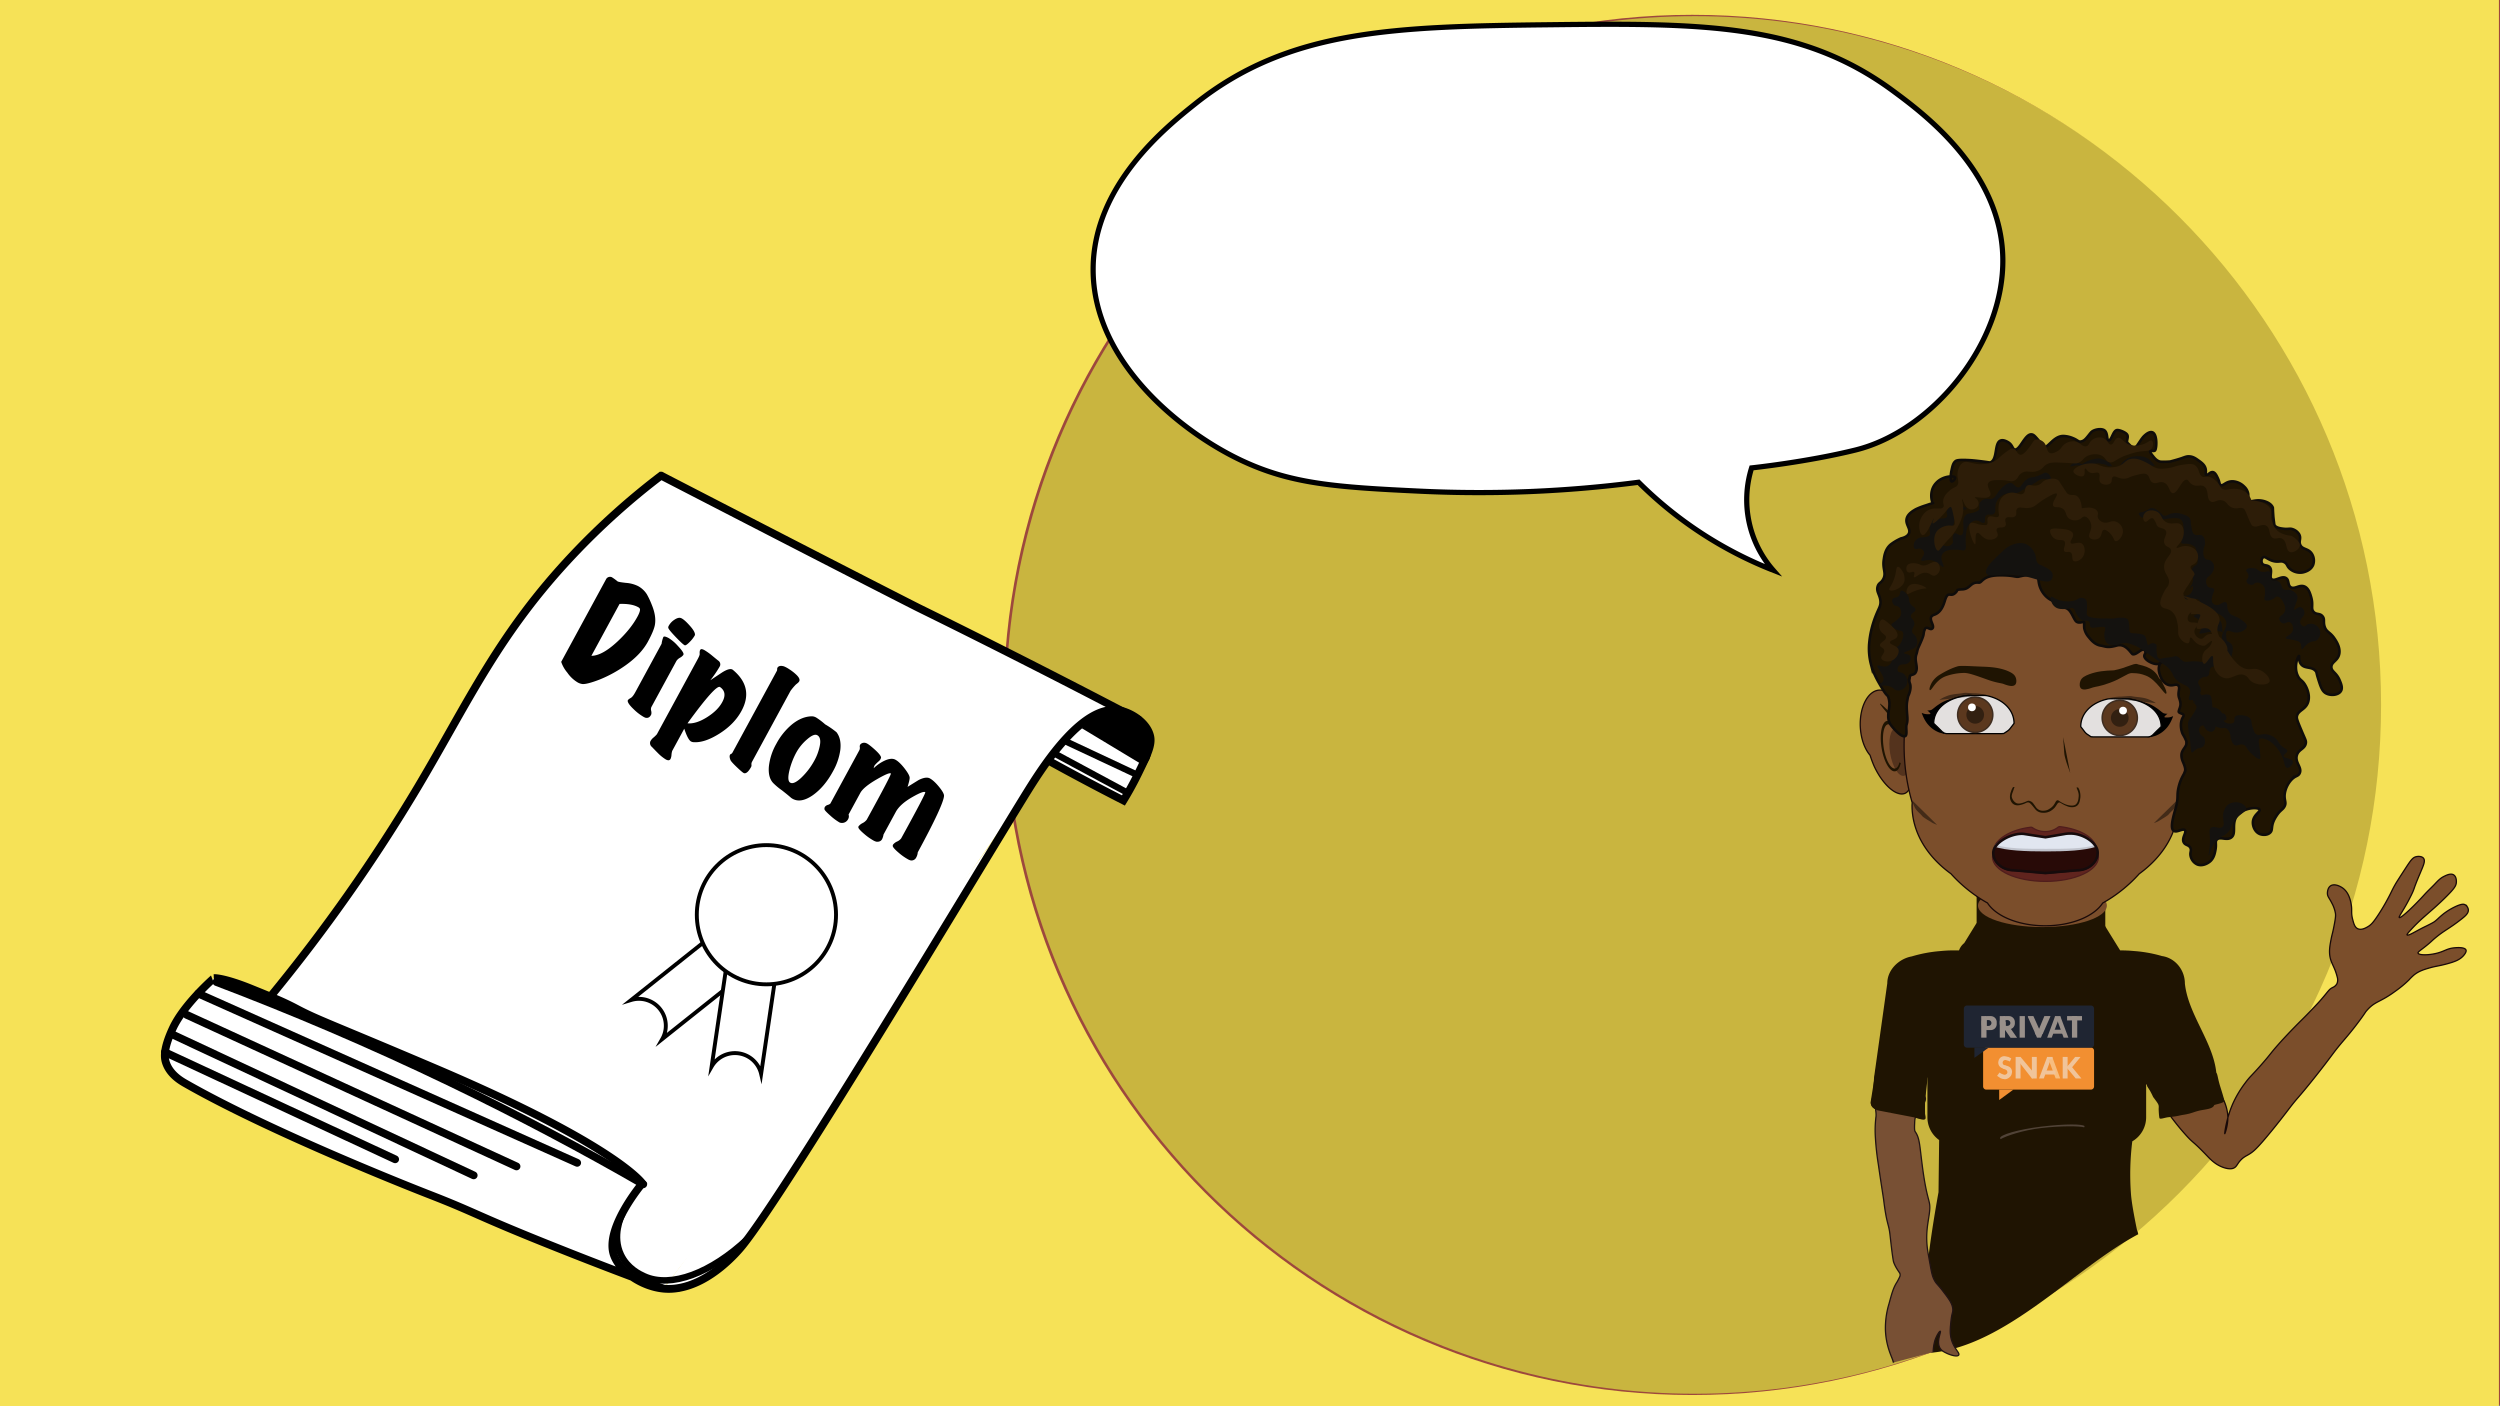 <svg id="Layer_1" data-name="Layer 1" xmlns="http://www.w3.org/2000/svg" viewBox="0 0 1920 1080"><rect x="0" y="0" width="1920" height="1080" fill="#808080" stroke="none"/><defs><style>.cls-1{fill:#9d483d;}.cls-2{fill:#c9b53f;}.cls-3{fill:#f6e257;}.cls-4,.cls-6{fill:#7b4e2b;}.cls-4{stroke:#190908;}.cls-19,.cls-22,.cls-26,.cls-28,.cls-29,.cls-30,.cls-31,.cls-32,.cls-33,.cls-34,.cls-35,.cls-4,.cls-8{stroke-miterlimit:10;}.cls-19,.cls-5{fill:#1f1402;}.cls-7{fill:#54331d;}.cls-8{fill:#e3e0df;}.cls-29,.cls-30,.cls-31,.cls-32,.cls-33,.cls-34,.cls-35,.cls-8{stroke:#000;}.cls-9{fill:#3f2d20;}.cls-10{fill:#5b381e;}.cls-11{fill:#0a0806;opacity:0.49;isolation:isolate;}.cls-12,.cls-29,.cls-30,.cls-32,.cls-33,.cls-35{fill:#fff;}.cls-13{fill:#f28f31;}.cls-14{fill:#f0c49a;}.cls-15{fill:#f7bd7e;}.cls-16{fill:#1f2532;}.cls-17,.cls-26,.cls-34{fill:none;}.cls-18{fill:#99908a;}.cls-19{stroke:#0f0c0a;}.cls-19,.cls-26{stroke-width:2px;}.cls-20{fill:#14120f;}.cls-21{fill:#2d1d08;}.cls-22{fill:#60241e;stroke:#4f1d1c;}.cls-23{fill:#280a07;}.cls-24{fill:#c1c4cd;}.cls-25{fill:#e1e6f0;}.cls-26{stroke:#160b0c;}.cls-27{fill:#514337;}.cls-28{fill:#785034;stroke:#211313;}.cls-29{stroke-width:4px;}.cls-30,.cls-31,.cls-33{stroke-width:6px;}.cls-32,.cls-34{stroke-width:5px;}.cls-33{stroke-linecap:round;}.cls-35{stroke-width:3px;}</style></defs><title>slut_gul</title><rect class="cls-1" x="1.17" y="-1.1" width="1920" height="1080"/><circle class="cls-2" cx="1301.67" cy="541.4" r="529"/><path class="cls-3" d="M-.83-2.1v1082h1920V-2.1Zm1300.5,1073.48c-292.16,0-529-237.28-529-530s236.84-530,529-530,529,237.28,529,530S1591.83,1071.38,1299.67,1071.38Z"/><path class="cls-4" d="M1627.22,733.93c1.57-1.17,4.81.32,11.3,3.31,3.76,1.73,7,3.24,10.51,6.25,2.29,2,4,4,9.44,13.09,3.18,5.27,4.77,8.16,8.33,14.37,7.16,12.5,7.49,12.67,10.12,17.66,3.61,6.86,3.1,6.74,7.58,15.74,5.18,10.39,7.77,15.59,11.45,21.23,2.49,3.83,8.07,12,11.17,18a35.11,35.11,0,0,1,3.24,9.07s.29,1.41.45,2.74c.89,7.38-2,15.33-2.19,15.26s1.19-11.57,6.13-22.86a81,81,0,0,1,9.69-16.24c4-5.38,4.75-5.21,13.13-14.85,6.64-7.64,6.23-7.83,12.32-14.69,5-5.62,9.35-10.1,12.28-13.11,5.43-5.58,5.9-5.79,11-11.1s7.46-7.81,9.62-10.31c5.55-6.41,5.83-7.64,8.52-9a6.94,6.94,0,0,0,3.46-3,7.46,7.46,0,0,0,.23-5.1c-1.82-7.45-4.38-10-5.47-15.11-1-4.88-.16-9.31.93-14.84.56-2.8,1-3.7,2-8.95,1.4-6.92,1.35-8.61,1.16-10a24.89,24.89,0,0,0-2.81-8c-2-4-3.28-4.82-3.36-7.35,0-.22-.08-3.93,2.29-5.69,2.83-2.09,7.28,0,9.48,1.58,4.94,3.58,6.08,10.16,6.51,12.64.82,4.75-.27,6.13,1.12,11.46.85,3.26,1.59,6,3.81,7.07,2.91,1.48,6.5-.68,8.06-1.62,2.28-1.38,3.86-3.1,7.06-7.87,3.77-5.61,6.35-10.3,7.55-12.51,3.64-6.72,3.4-7,6.28-12.07.88-1.54,3-4.83,7.25-11.4,4.54-7,6-9.11,8.72-9.78,1.77-.42,4.54-.37,5.75,1.29,1.47,2-.09,5.33-2.71,11.53-5.84,13.76-3.71,10.47-6.77,16.7-5.73,11.67-9.9,16.56-9.19,17.2,1.12,1,12.38-9.93,19.16-17.46,2.52-2.79,5.29-5.32,7.87-8,2.77-2.91,4.42-4.74,7.38-6.19,1.89-.93,5.28-2.59,7.5-1s1.93,5.3,1.89,5.73c-.19,2.52-1.45,4.58-7.4,10.55-3.4,3.41-6.17,5.94-7.67,7.3-3.29,3-4.11,3.62-10.49,9.26a130.51,130.51,0,0,0-9.32,9.2c-3,3.27-3.07,3.69-2.95,3.91.54,1,4.69-1.56,10.8-4.79,2.7-1.43,5.91-2.81,9.22-4.71,2.65-1.53,3.93-3.42,7.91-6.59a49,49,0,0,1,8.24-5.14c5.86-2.92,7.52-2.3,8.15-2a5.11,5.11,0,0,1,2.74,4c.19,2.65-2.31,4.79-5.36,7.18-9.23,7.26-12.61,8.35-19.33,13.83-3.45,2.82-3.53,3.33-7.92,6.83s-6.26,4.52-6,5.39c.46,1.71,8,1.81,14.86,0,5.85-1.57,7.37-3.55,13.28-4.06,1.35-.12,7.79-.69,8.68,1.74.12.33.37,1.35-1.34,3.58-2.87,3.72-7,5.34-13.72,7.12-7.14,1.89-7.7,1.44-14.25,3.39-4.12,1.23-7.25,2.4-10.45,4.9a40.54,40.54,0,0,0-4.11,4,82.32,82.32,0,0,1-10.29,8.52c-12,8.87-15.46,7.53-21.84,14.69-1.7,1.9-.87,1.34-5.46,7.55-5.87,8-10.51,13.3-13.16,16.42-8.23,9.69-7.41,9.82-21.48,27.52-14.21,17.87-12.37,14.38-20.43,25,0,0-10.19,13.47-19.43,24.14-5,5.72-7.22,7.84-10.23,9.73-2.63,1.65-4.23,2.13-6.53,4.46-3,3-3.1,5.09-5.51,6.34-.57.29-2.88,1.37-7.91-.33-6.24-2.11-10.14-6.3-13.1-9.39-11.66-12.2-9.52-8.31-17.16-17-5.2-5.87-8.56-10.36-15.06-19.11-8.81-11.83-13.26-17.7-14.67-20.58-2.17-4.46-4.33-13.49-8.67-31.56-2.13-8.88-3.25-14.21-3.66-16.18-2.13-10.28-2.09-11.83-3.73-20.17C1627.79,742.8,1624.49,736,1627.22,733.93Z"/><path class="cls-5" d="M1708.18,845.36a.57.57,0,0,1,0,.31c-.58,1.67-7.57,2.64-7.69,3.1-.84,2.24-3.88,2.9-8.66,3.65-6.81,1.13-7.6,2.62-14.89,3.74-4.28.7-3.55.92-9.51,1.63l-1.76.2c-3,.25-6.69,1.88-7.17.76-.36-.63-.74-6.79-.62-7.66.12-2.74.12-2.74-4.27-8.6-3.5-7.67-4.54-7.1-4.66-9.34,0-.12-.36-.76-.71-1.63v26.32a21.43,21.43,0,0,1-10.64,18.71,203.85,203.85,0,0,0-1,40.54c.48,6.33,2.23,15.85,4.35,26.32.83,4,.33.31,1.23,4.49-49,26-101.69,86-159,91,0-.43-3.64-57-3.61-57.45.06-1,.13-2.08.21-3.17,1.88-24.18,9-62.68,9-62.68l.48-40.05a21.36,21.36,0,0,1-9-17.58V827.53h-1c.6,3.62-1.08,10.11-.84,26.57,0,2.24.12,4,.12,5.24,0,0-7.77-.75-16-2-1.8-.25-.24-.13-8-1.38-6.21-1-9.32-1.49-12.79-3.24-2.39-1.25-3.82-2-4.54-3.62-1.07-2.11,0-3.49,1-8.35.24-1.37,1-11.47,1.07-13.23v-.12l4.08-29,6.08-43.29c0-10.35,9-18.83,18.76-20.58a105.63,105.63,0,0,1,22.11-4.12c2.92-.29,5.81-.46,8.55-.5,2,0,3.88,0,5.67,0a12.17,12.17,0,0,1,4-5.62l9.44-15.34,5.26,3.62-3.35,5.36c11.12-4.24,27.13-7,45.06-7,20.67,0,38.84,3.62,49.83,9.11l-4.18-6.61,5.26-3.62,12.43,20.09c3.34,0,6.93.12,10.63.49a102.71,102.71,0,0,1,21.52,3.87c9.8,1.37,17.56,10.35,17.56,21.08,2.51,23.7,21.62,44.69,24.13,68.39,1.2,1.74.92,4.13,3.36,11.78C1706.12,837.63,1707.94,843.11,1708.18,845.36Z"/><g id="kvinde"><rect class="cls-5" x="1518.04" y="678.41" width="98.83" height="48.16"/><ellipse class="cls-6" cx="1568.59" cy="695.5" rx="49.48" ry="16.49"/><path class="cls-4" d="M1443.46,530c8.49-.36,16,10.52,17.33,24.86a2.36,2.36,0,0,1,1-.48c2.51,0,4.54,7.89,4.54,17.69a56.08,56.08,0,0,1-1.2,12.07c4.18,12,3.47,22.59-2,25.1-6.45,2.86-17-6.34-23.66-20.56a77.19,77.19,0,0,1-3.23-8.61c-4.18-4.9-7.05-12.66-7.53-21.75C1428,543,1434.62,530.34,1443.46,530Z"/><ellipse class="cls-7" cx="1453.02" cy="571.81" rx="7.41" ry="18.52" transform="matrix(0.99, -0.17, 0.17, 0.99, -76.7, 258.44)"/><path class="cls-5" d="M1458.76,585.43c-.6,2.75-1.79,4.54-3.35,4.78-3.34.48-7.29-6.57-8.72-16s0-17.45,3.34-17.93c1.8-.24,3.83,1.79,5.62,5.26a.91.91,0,0,1,.48-.24,2.22,2.22,0,0,1,.84.24c-2.16-5.14-5-8.25-7.65-7.89-4.07.6-6,9.8-4.31,20.56s6.46,18.88,10.52,18.16c2-.35,3.47-2.74,4.3-6.45C1459.48,586,1459.12,585.79,1458.76,585.43Z"/><path class="cls-5" d="M1455.41,550.77c-7.41-7.17-11.23-10.63-11.59-10.39s3.23,4.78,10.87,13.5"/><path class="cls-4" d="M1678.9,572.24a162.51,162.51,0,0,0-4.67-38.6c-6.33-66.45-50.67-118-104.45-118-56.88,0-103.13,57.61-105.17,129.55a167.5,167.5,0,0,0-2.27,27,156.62,156.62,0,0,0,6.22,44.22c0,.72-.12,1.44-.12,2.15,0,20.44,11.35,39.08,29.88,52.47a111.22,111.22,0,0,0,28.08,22.47C1533,703.7,1550.3,711,1570.62,711s37.65-7.29,44.22-17.44a109.16,109.16,0,0,0,28.08-22.47c18.41-13.39,29.88-32,29.88-52.47a13,13,0,0,0-.12-2.15A161.72,161.72,0,0,0,1678.9,572.24Z"/><path d="M1516,534.4c-2.86-2-10.15.12-16.25,1.91-4.54,1.32-7.65,2.51-10.88,4.78-2.27,1.44-3.94,3.11-5.49,4.07a7.51,7.51,0,0,1-3.23.48,13.24,13.24,0,0,1,2.39,2.27c.24.71-1.19.59-2.15.59a9.58,9.58,0,0,1-4.54-1.07s1.79,5.85,5.38,9.56a20.79,20.79,0,0,0,8.24,5.62,29,29,0,0,0,4.78,1.07C1504.89,564.4,1522.34,539.06,1516,534.4Z"/><path class="cls-8" d="M1517,534.28c-1.55,0-4.54-.24-6-.12-15,1.56-25.93,10-25.93,21.51h.12l3.47,3.35,3.46,3.47v-.12a5.39,5.39,0,0,0,3.35,1.07H1537l1.91-.12,2.87-1.91a9.17,9.17,0,0,0,1.91-1.79l3.11-4.06c0-10.4-8.49-18.65-20.92-21.28C1523.29,533.92,1520.07,534.28,1517,534.28Z"/><circle class="cls-9" cx="1516.96" cy="548.98" r="14.1"/><circle class="cls-10" cx="1516.96" cy="548.98" r="12.91"/><circle class="cls-11" cx="1516.96" cy="548.98" r="6.81"/><circle class="cls-12" cx="1514.45" cy="543.25" r="2.99"/><path d="M1628.82,536.91c2.87-2,10.16.12,16.25,1.91,4.55,1.32,7.65,2.51,10.88,4.78,2.27,1.44,3.94,3.11,5.5,4.07a7.61,7.61,0,0,0,3.22.48,13.24,13.24,0,0,0-2.39,2.27c-.24.71,1.2.59,2.15.59a9.59,9.59,0,0,0,4.55-1.07s-1.8,5.85-5.38,9.56a20.79,20.79,0,0,1-8.25,5.62,28.77,28.77,0,0,1-4.78,1.07C1639.94,566.91,1622.49,541.57,1628.82,536.91Z"/><path class="cls-8" d="M1627.86,536.79c1.56,0,4.55-.24,6-.12,15.06,1.56,25.93,10,25.93,21.51h-.12l-3.46,3.35-3.47,3.47v-.12a5.36,5.36,0,0,1-3.34,1.07h-41.59l-1.92-.12-2.86-1.91a9,9,0,0,1-1.92-1.79l-3.1-4.07c0-10.39,8.48-18.64,20.91-21.27C1621.65,536.43,1624.88,536.79,1627.86,536.79Z"/><circle class="cls-9" cx="1627.98" cy="551.37" r="14.1"/><circle class="cls-10" cx="1627.98" cy="551.37" r="12.91"/><circle class="cls-11" cx="1627.98" cy="551.37" r="6.81"/><circle class="cls-12" cx="1630.49" cy="545.76" r="2.99"/><path class="cls-5" d="M1548,520.18c.84,2,.84,5-.71,6-1.68,1.19-4.43.71-8.85-1-1.79-.6-5.74-.84-12.79-3.47-9.68-3.46-13.86-4.9-17.33-4.9a43.91,43.91,0,0,0-14.22,2.63c-8,3.11-10.63,11.48-12,10.52-.83-.6.48-3.94,1.68-6a17.69,17.69,0,0,1,6.33-6c7.41-4.54,12.79-6.1,13.86-6.34,3-.47,9.32,0,18.17.36,7.17.24,12.79.72,19,3C1544.45,516.36,1547,517.67,1548,520.18Z"/><path class="cls-5" d="M1597.75,522.93c-.84,2-.84,4.9.72,6s4.42.72,8.84-.95c1.79-.6,5.74-.84,12.79-3.47,9.68-3.46,13.61-7.58,17.07-7.58,5.5.12,7.18.56,11,2,8,3.11,14.11,14.78,15.43,13.83.83-.6-.48-4-1.67-6-1.68-2.75-1.37-4.42-3.76-5.85-4.42-9.88-16-10-17-11-3-.48-8,3-17.61,4.9-7.17.24-12.78.72-19,3C1601.21,519.1,1598.7,520.42,1597.75,522.93Z"/><path class="cls-5" d="M1584.48,566.07c.12,1.68.24,3.95.48,6.58.36,6,.48,6.69.72,7.88a69.32,69.32,0,0,0,2.27,7.65c.84,2.27,1.55,4.3,2,5.62"/><path class="cls-5" d="M1597.15,607.18a9.19,9.19,0,0,0-1.19-2.39h-1.2a1.71,1.71,0,0,1,.24.72c.12.48,1.67,3.23,1.43,6-.24,2.51-.47,4.78-2.27,6.33-2.27,1.79-6.81.24-7.53,0a24.68,24.68,0,0,1-3.94-1.91c-1.67-1-1.91-1.44-2.63-1.32-1.19.24-1.31,1.68-3.11,4.07a11.32,11.32,0,0,1-3,2.51,7.8,7.8,0,0,1-4.78,1.43,6.19,6.19,0,0,1-4.07-1.19c-1.43-1.08-1.43-1.56-3.58-4.43a5,5,0,0,0-2.87-1.91c-1.32-.36-1.56.12-3.83,1-1.43.48-4.42,1.67-6.45.59a7.19,7.19,0,0,1-3.35-4.78c-.12-1.91,1-3.82,1.44-5.49.24-.72.48-1.32.72-1.92H1546a16,16,0,0,0-1.67,3.71,10.51,10.51,0,0,0-.6,5.14c.12.48.72,3.34,3.11,4.54s4.78.36,6.45-.12c2.51-.72,3.23-1.79,4.78-1.43.84.24,1.55,1,2.75,2.39,2.39,2.86,2.39,3.22,3.94,4.3a7.89,7.89,0,0,0,4.31,1.19,10.25,10.25,0,0,0,5.49-1.19,14.09,14.09,0,0,0,3.35-2.63c2-2.39,2.15-3.82,3.47-4.06.71-.12,1.07.35,2.86,1.31a26.82,26.82,0,0,0,4.31,1.91c.71.24,4.18,1.08,6.57-.71,2-1.56,2.27-4.07,2.63-6.58A14.47,14.47,0,0,0,1597.15,607.18Z"/><path class="cls-11" d="M1489.47,537.51a22.74,22.74,0,0,1,5-2.63,17.39,17.39,0,0,1,4.07-1.31,41.06,41.06,0,0,1,4.89-.72c4.55-.48,3.83-.6,5.38-.72,1.32-.12,1.32,0,7.17.36a31.63,31.63,0,0,1,5,.36c1.91.24,3.59.6,4.66.83"/><path class="cls-11" d="M1655.71,540a22.52,22.52,0,0,0-5-2.63,17.84,17.84,0,0,0-4.06-1.32,44.18,44.18,0,0,0-4.9-.71c-4.54-.48-3.83-.6-5.38-.72-1.31-.12-1.31,0-7.17.36a31.63,31.63,0,0,0-5,.36c-1.91.24-3.59.6-4.66.83"/><path class="cls-11" d="M1673.16,613.52a16.67,16.67,0,0,1-1.43,4.3,13.7,13.7,0,0,1-1.56,2.75,21.82,21.82,0,0,1-2.51,2.63c-2.39,2.39-1.91,2.15-2.75,2.87a46.5,46.5,0,0,1-4.42,2.86c-1.91,1.2-2.27,1.44-3.11,1.92-1.31.59-2.51,1.07-3.22,1.31"/><path class="cls-11" d="M1468.68,614.83a16.16,16.16,0,0,0,1.43,4.3,13.43,13.43,0,0,0,1.56,2.75,20.79,20.79,0,0,0,2.5,2.63c2.4,2.39,1.92,2.15,2.75,2.87a45.51,45.51,0,0,0,4.43,2.87c1.91,1.19,2.27,1.43,3.1,1.91,1.32.6,2.51,1.08,3.23,1.32"/><path class="cls-13" d="M1605.77,804.46H1525.5a2.45,2.45,0,0,0-2.47,2.47v27.43a2.45,2.45,0,0,0,2.47,2.47h80.27a2.45,2.45,0,0,0,2.47-2.47V806.93A2.54,2.54,0,0,0,1605.77,804.46Z"/><polygon class="cls-13" points="1546.26 836.83 1540.74 836.83 1535.37 836.83 1535.37 844.82 1546.26 836.83"/><path class="cls-14" d="M1541.32,818.69l-1.88-.58a2.06,2.06,0,1,1,1.3-3.92l1.89.58a1.29,1.29,0,0,1,.87.58l1.16-2.47-2.18-1.16-2.17-.44a4.48,4.48,0,0,0-5.37,3.2l-.15.58a4.48,4.48,0,0,0,3.2,5.37l2.75.72,1.31-2.75C1541.76,818.83,1541.61,818.83,1541.32,818.69Z"/><path class="cls-14" d="M1538.42,820.72l1.89.72a2.27,2.27,0,0,1,1.3,2.62,2.33,2.33,0,0,1-2.61,1.3l-1.89-.72a5.41,5.41,0,0,1-1.45-1l-1.88,2.61,1.45,1,1.3.87,1.31.44,1,.14c2.32.73,5.51-1.45,6.09-3.77l.15-.58a4.5,4.5,0,0,0-3-5.52l-2.76-.72-1.31,2.61Z"/><rect class="cls-14" x="1548" y="811.72" width="3.77" height="16.55"/><rect class="cls-14" x="1560.48" y="811.72" width="3.77" height="16.55"/><rect class="cls-14" x="1584.15" y="811.72" width="3.77" height="16.55"/><polygon class="cls-14" points="1575.15 813.17 1574.13 815.93 1569.63 828.27 1566 828.27 1572.1 812.01 1573.98 812.73 1575.15 813.17"/><polygon class="cls-15" points="1582.26 828.27 1578.78 828.27 1574.13 815.93 1573.11 813.02 1573.98 812.73 1576.16 811.86 1582.26 828.27"/><rect class="cls-14" x="1572.1" y="811.72" width="4.21" height="1.89"/><rect class="cls-14" x="1570.65" y="822.17" width="7.98" height="3.05"/><polygon class="cls-14" points="1563.53 825.8 1560.63 828.41 1551.19 816.36 1549.02 813.61 1549.89 813.02 1551.78 811.72 1563.53 825.8"/><polygon class="cls-14" points="1598.52 828.27 1589.66 817.52 1587.05 819.7 1594.16 828.27 1598.52 828.27"/><polygon class="cls-14" points="1593.73 811.72 1587.05 819.85 1589.52 821.88 1597.79 811.86 1597.5 811.72 1593.73 811.72"/><path class="cls-16" d="M1605.77,772.23h-95.08a2.45,2.45,0,0,0-2.46,2.47v27.44a2.45,2.45,0,0,0,2.46,2.47h95.08a2.45,2.45,0,0,0,2.47-2.47V774.7A2.45,2.45,0,0,0,1605.77,772.23Z"/><polygon class="cls-16" points="1527.24 804.61 1521.87 804.46 1516.36 804.46 1516.36 812.44 1527.24 804.61"/><path class="cls-17" d="M1521.87,780.65c0,5.37.15,10.75.15,16.12v.14"/><polyline class="cls-17" points="1528.4 780.36 1521.58 780.36 1521.58 796.91 1525.65 796.91 1525.65 791.25 1530 791.25"/><polyline class="cls-17" points="1527.82 788.06 1525.5 788.06 1525.5 783.41 1527.97 783.41"/><rect class="cls-18" x="1521.58" y="780.36" width="4.06" height="16.55"/><rect class="cls-18" x="1551.05" y="780.36" width="4.06" height="16.55"/><rect class="cls-18" x="1591.26" y="780.36" width="4.06" height="16.55"/><rect class="cls-18" x="1587.51" y="780.35" width="11.47" height="3.34"/><polygon class="cls-18" points="1557.44 780.36 1557.44 781.09 1563.53 794.73 1567.31 792.99 1561.65 780.36 1557.44 780.36"/><polygon class="cls-18" points="1574.71 780.36 1574.71 780.65 1568.76 794.15 1565.13 792.27 1570.07 780.36 1574.71 780.36"/><polygon class="cls-18" points="1562.66 792.85 1569.05 792.99 1567.45 796.91 1564.4 796.91 1562.66 792.85"/><polygon class="cls-18" points="1581.24 781.96 1580.37 784.57 1575.73 796.91 1572.24 796.91 1578.19 780.8 1580.08 781.38 1581.24 781.96"/><polygon class="cls-18" points="1588.5 796.91 1584.87 796.91 1580.37 784.57 1579.21 781.67 1580.08 781.38 1582.4 780.65 1588.5 796.91"/><rect class="cls-18" x="1578.19" y="780.36" width="4.21" height="1.89"/><rect class="cls-18" x="1576.74" y="790.82" width="7.98" height="3.05"/><path class="cls-18" d="M1528.84,780.36h-2.32a4.59,4.59,0,0,0-4.65,4.65v1.45a4.59,4.59,0,0,0,4.65,4.65h2.32a4.59,4.59,0,0,0,4.64-4.65V785A4.59,4.59,0,0,0,1528.84,780.36Zm.58,5.37a2.23,2.23,0,0,1-2.18,2.18h-1.45v-4.5h1.45a2.27,2.27,0,0,1,2.18,2.32Z"/><rect class="cls-18" x="1535.81" y="780.36" width="4.06" height="16.55"/><path class="cls-18" d="M1542.78,780.36h-2.33a4.59,4.59,0,0,0-4.64,4.65v.87a4.58,4.58,0,0,0,4.64,4.64h2.33a4.58,4.58,0,0,0,4.64-4.64V785A4.59,4.59,0,0,0,1542.78,780.36Zm1.16,5.37a2.23,2.23,0,0,1-2.18,2.18h-1.45v-4.5h1.45a2.27,2.27,0,0,1,2.18,2.32Z"/><path class="cls-18" d="M1542.63,787.77a1.9,1.9,0,0,1-.87.14h-1.45v-3.19l-3.2,2.32,7,10h4.65l.29-.15Z"/><path class="cls-19" d="M1445.49,528.67c-3.22-5.38-6.69-11.24-8.6-18.53a48,48,0,0,1-1.32-16.37,74.7,74.7,0,0,1,4.78-20.2c2.63-6.81,4.19-8.13,3.83-12.07-.48-4.9-3.35-7.17-2.15-11.11.83-2.87,2.63-2.51,4.3-5.62,2.63-4.9-.84-7.77.48-15.42.36-2.63,1.19-7.77,5.14-11.11a38,38,0,0,1,8.12-4.78c2.27-.48,5-1.56,6-3.83,1.55-3.7-3-6.93-1.67-11.59.95-3.47,4.66-5.62,6.93-6.93a56.38,56.38,0,0,1,7.76-3c1.68-.6,6.94-2.27,5.14-1.67-1.91-5.5-1.07-11.47,2.63-15.42,5-5.62,13.87-5.85,14.58-4.3.48,1-1.67,3.35-2.63,3-1.19-.36-.71-5.5,0-8.61.72-3.34,1.2-5.5,3-6.93.6-.48,1.79-1.19,9.44-.84,3.35.12,6.46.48,9.44.84,7.29.84,7.29,1.2,8.13.84,5.5-2.39,2.63-15.06,7.77-16.73,2.15-.72,4.78.83,5.62,1.31,3.58,2.15,3.22,5.14,5.14,5.62,3.94.83,7.88-12.19,12.9-11.6,1.68.12,2.87,1.68,4.78,3.83,3,3.58,2.39,5.38,3.83,6,3.7,1.56,8-8.72,15.89-8.6a20.54,20.54,0,0,1,7.29,1.67c3.59,1.44,3.83,2.63,5.62,2.63,3.35-.24,4.9-3.1,8.13-6.93,2-2.39,7.64-3.35,10.15-1.91,3.23,2,1.68,7.89,3.59,7.89,2.27,0,3.23-7.53,6.33-7.89,1.8-.24,6,1.55,7.29,2.87,2.39,2.27-.83,5.61,1,7.17,1.43,1.19,4.54,5.73,7.29,1.67,4.66-6.93,3.11-4.54,4.06-5.86s9.09-9.91,10.4,1.68c.36,2.75,0,7.65-1,8.24-1.55,1.08-6.09-1.79-1.91,3.59,1.79,2.27,3.11,3.94,5.62,4.78,0,0,1.55.48,8.13,0,3.82-1,6.93-1.91,9-2.63,2.75-1,3.82-1.43,5.62-1.31,2.86.12,4.9,1.55,6.93,3,2.39,1.68,4.9,3.47,5.61,6.46.6,2.39-.35,4.3.48,4.78,1.08.59,2.87-2.51,5.14-2.15,1.79.35,2.87,2.74,3.83,4.78,1.43,3.1,1,4.54,2.15,5.14,1.67.83,3.22-1.8,6.93-2.63,4.18-.84,8.6,1.19,11.11,3.82a9.68,9.68,0,0,1,3,5.14c.6,3-1,4.42,0,5.62,1.32,1.67,4.9-.84,10.28,0,1,.12,6.81,1.19,8.6,5.14.24.47,0,.12.48,6.93,0,0,.12,1.67.72,6,0,.24,0,.36.12.48.72,2.15,4.42,2.75,6.45,3,4.54.6,5.14-.48,7.77.48a9.11,9.11,0,0,1,4.78,3.82c1.79,3.23-.48,5.14.84,8.13,1.67,3.82,6.21,2.51,9,6.93a9.83,9.83,0,0,1,.84,8.6c-1.92,4.43-6.94,5.38-7.77,5.62a12,12,0,0,1-9.92-2.63c-2.51-2.15-1.91-3.82-4.3-5.14-2.63-1.55-4,.12-8.13-.83-4.78-1.08-6.45-4-8.13-3-1.31.72-1.79,3.22-.83,4.78,1.19,1.91,3.7.84,5.61,2.63,2.75,2.63-.47,7.65,1.68,9.44,2.39,2,7.76-3.11,11.11-.84,2.51,1.68,1,5.14,3.47,6.93,3,2,6.69-2.27,10.75-.47,3.23,1.43,4.42,6,5.14,8.6,1.56,5.86-.48,8.25,1.68,10.76s4.78.83,6.93,3.46c1.91,2.27.36,4.3,1.67,8.13,1.43,4.18,3.94,3.82,7.29,8.6,1.31,1.92,5,7.17,3.82,12.43s-6.09,5.86-6,9.92c.12,3.59,3.94,4.07,6.45,10.28,1,2.39,2.39,5.74.84,8.13-1.91,3.22-8.37,3.82-12.07,1.31-2.51-1.79-3.59-5-5.62-11.59-1.19-3.94-.84-4.18-1.67-5.14-3-3.7-8.25-1.55-11.12-5.14-2.27-2.75-1.19-6.45-1.67-6.45-.84,0-4.3,8.6-.84,15.41,1.68,3.47,3.35,3,5.62,6.94.6,1,4.18,7.29,2.15,13.26s-7.89,6-8.6,11.12c-.24,1.43,1,4.42,3.46,10.27,3.11,7.41,3.71,8,3.47,9.92-.72,4.66-5.62,4.66-6.93,9.44-1.56,5.62,4.3,9.33,2.15,13.75-1.2,2.51-3.11,1.55-6.45,5.14a20.61,20.61,0,0,0-4.79,9.44c-1.19,6.09,1.56,7.53-.47,11.11-1.44,2.51-3.11,2.51-6,6.93a26.16,26.16,0,0,0-2.15,3.83c-2.15,4.9-.72,7-2.63,9s-5.26,2.15-7.77,1.32c-4.06-1.44-5.85-6.1-5.61-9.44.35-5.5,6-7.77,5.13-9.45-1.07-2.15-12.9-1.67-17.56,5.14-4.19,6.1,0,13.39-4.31,16.38-3.58,2.51-8.72-1.2-11.11,1.67-1.31,1.55-.12,2.75-.84,7.29-.47,2.63-1.07,6.33-3.82,9-2.15,2-6.45,4.19-10.28,2.63a9.17,9.17,0,0,1-5.14-6.93c-.36-2.63.84-3.59,0-5.62-1.19-2.63-3.94-2-5.14-4.3-1.91-3.35,2.39-7.77.84-9.44s-6.21,2.15-8.6.48c-2.87-2-.6-10,1.67-18,2.15-7.65.48-9,2.15-15.77,2-8.25,5.38-10.88,5.14-13-.6-5-2.75-6.45-3-10.76-.24-5.14,4.54-6.69,3.83-11.11,0-.24-.48-1.08-1-2.27-.72-1.56-1.44-2.63-1.55-2.87-1.44-2.27-3-9.08,0-13.74,1.91-2.87-4-2.27-3.35-4.43.72-3.1,2.39-4.42.36-9.8-1.68-4.54,1.19-8.12-.84-9.91-1.79-1.56-4.06.83-7.77-.48-3.94-1.44-5.49-5.74-6-6.93-.36-1-2.27-5.86,0-9.45,1.67-2.62-3.83,3.71,1.31-1.19.48-.36-1.43,2.39-5.61,1.43-.72-.12-5.26-1.43-7.29-4.3s1.55-3.46-.24-6-6.1,3.58-9.21,3c-1.31-.24-5.14-8.72-12.43-6.69s-8.48.6-12.42,0c-4.31-.72-7.29-4.3-9-6.45a14.92,14.92,0,0,1-3.46-6.93,25.8,25.8,0,0,1,0-4.31c0-1.55-4.54,1.8-6.82-1.55s-3.58-8.37-7.29-9.56c-7.41-2.39-6.81-3.94-11.23-6.1-4.9-2.39-8.48-7.76-9.44-12.9-1.2-6.58.48-5-2.75-5.62-4.66-.84-6.45-1.08-12.67.48-2.51.6-4.3-1.2-15.41-1-12.91.24-12.67,5.86-15.42,5.62-6.45-.72-6.45,4.9-12.55,5.14-5.74.24-2.75.6-5.86,3.11-3.34,2.74-4.78-1.56-7,3.82-1.07,2.75-2.39,10.4-8.72,12.55s.84,8.12-1.44,10.51-5.61-4.9-6.81,4.55c-.12,1.43-1.79,5.37-3.34,8.72-1.8,3.82-1.2,3.82-2.15,6.57-1.92,5.38,1.79,9.8-.6,14-1.32,2.39-4.3,1.31-4.54,3.22-.24,2.51-1.32,1.32.12,5.14,1.55,4.18-1.2,9.56-1.2,9.56a29.83,29.83,0,0,0-1.19,9.68c.23,6,1.07,8.85-.12,12.43-.84,2.63,1.07,9-1.68,9-3.94.11-11-9.21-11.23-9.92-3.35-7.41,1.79-12.31-1.32-20.68C1449,533.33,1448.84,534.28,1445.49,528.67Z"/><path class="cls-20" d="M1475.61,430.43c.6,1.07,3.35-.6,6.93-.24,5.74.6,9,6,10,5.14s-3.11-6-.84-9.68c.36-.48.72-.84,1-1.2,1.79-1.67,4.06-2.15,7.41-2.27,6.45-.24,7.53,1.32,8.84.24,1.91-1.55-.12-4.78,1.08-13.26.36-2.63.83-4.67,2.39-6.46a7.29,7.29,0,0,1,4.3-2.87c3.47-.59,5.62,2.63,7.17,1.68,1.32-.84-.24-3.71,1.44-5.5s4.06.12,6-1.44c2.39-1.91-.24-5.73,2.63-10.27a12.26,12.26,0,0,1,2.75-3,13.4,13.4,0,0,1,5-2.39c4.78-1.32,5.85.72,8.84-.84.6-.36,1-.59,4.42-2.63.24-.12.6-.36,1.32-.71,3.22-1.92,3.58-2,4.9-2.87a21.62,21.62,0,0,0,2.63-1.68,24.16,24.16,0,0,1,3.94-2.15c3.59-1.07,6.22,1.8,7.17.84s-.6-4.9-3.11-5.74c-1.55-.47-2.51.6-6,2-5.26,2.15-5.74.83-8.61,2.62-4.42,2.63-4.54,6.58-7.17,6.58s-3.22-3.35-6.33-3.47c-.48,0-1.79,0-4.54,2.27-6.1,4.9-6,9.2-9.68,10-2,.48-3-.72-5.5.24a6.45,6.45,0,0,0-3.47,2.87c-1.07,2.15.36,3.82-.83,5.5-.48.59-1.2.83-2.63,1.43-4.06,1.55-5.26.72-6.93,2a7.06,7.06,0,0,0-2.27,4.54,16.6,16.6,0,0,0,0,3.47c.12,2.75.24,6.93-1.44,7.77s-3.82-2.15-5.5-1.2c-.83.48-1,1.68-1.19,2.87-.36,2.27.6,3,0,4.3a4.53,4.53,0,0,1-2.87,2.27,5.39,5.39,0,0,1-3.46,0,6.72,6.72,0,0,1-3.71-3.1c-1.55-2.75-.48-5.62,0-7.17s1.08-3.11,2.27-3.71c2.15-1.19,4.07,1.08,6.34,0,1.79-1,2.27-3.35,2.62-4.54.72-3.35-.83-4.66.24-6.33.72-1.08,2-1.44,4.9-2.28,3.11-.95,4.19-.71,4.31-1.19.12-1-5.62-3.71-10.88-2-1.19.36-3.58,1.19-4.3,3.11s.84,3.46,0,4.9c-.72,1.19-2.75,1.31-6.93,1.67-3.23.24-3.59,0-4.31.6-2.51,1.79-2,7.17-2,7.76.12,2,.72,3,0,4.07-.59.83-1.55,1.07-3.1,1.43-2.51.6-3,0-4.55.6a6.88,6.88,0,0,0-4.06,3.46c-.6,1.56-.84,3.95.24,4.9,1.31,1,3-.71,5.14.24a4.2,4.2,0,0,1,2,2.27C1478.36,426.6,1474.77,429.23,1475.61,430.43Z"/><path class="cls-20" d="M1525.44,440.23c-1.55-3.71,5-9.8,12.43-16.73a21.25,21.25,0,0,1,9-5.62c1.91-.48,5.38-1.55,9,0,4.66,1.91,6.57,6.57,6.93,7.29,1.44,3.58.48,5.62,2.63,7.77,1,.95,1.32.6,4.3,2.15,3.35,1.79,5.74,3,6.46,5.14a5.35,5.35,0,0,1-.84,5.14c-2.75,3.1-9.8-.24-17.57-2.15C1538.59,438.44,1527.36,444.65,1525.44,440.23Z"/><path class="cls-20" d="M1622.13,357.89h0c-.48-.6-1-1.32-1.44-1.92a23.1,23.1,0,0,0-6.45-3.46c-2.87-.84-5.38-.12-7.77.48a21.23,21.23,0,0,0-7.29,3.46c-4.18-1.43-5.14-1.31-5.14-1.31-1.07.12-2.63.71-4.3,3H1592a7.76,7.76,0,0,1,3.35-.71,10,10,0,0,1,3.34.59h4.19a4.91,4.91,0,0,1,1.79-.35,10.12,10.12,0,0,1,1.79-.48c.12,0,.36-.12.48-.12a8.36,8.36,0,0,1,4.42-1.2,7,7,0,0,1,2.75.48,7.8,7.8,0,0,1,5,1.79Z"/><path class="cls-20" d="M1646.15,355.61h.12a7.13,7.13,0,0,1,3.23.72,6.34,6.34,0,0,1,2.27,1.32H1655a45.73,45.73,0,0,0-4.78-5.14,15.21,15.21,0,0,0-8.6-2.15,16.12,16.12,0,0,0-10.28,3.46,15,15,0,0,0-3.23,4.07h2.39a6.45,6.45,0,0,1,1.92-1.2,8.19,8.19,0,0,1,4.78-1.79,7.8,7.8,0,0,1,3.82-.84A8.26,8.26,0,0,1,1646.15,355.61Z"/><path class="cls-20" d="M1645.67,397.56c1.32,0,1.56-1.67,3.71-2.87.36-.23,2.75-1.55,4.9-.83,2.39.83,1.91,3.58,4.3,4.9,1.79.95,2.87-.12,8-.6,4.06-.36,6.81-.6,8.6,1.2,1.2,1.07,1.43,2.51,1.67,4.54a19.2,19.2,0,0,1-.59,8.24c-.72,3.11-1.44,4.07-.84,4.9.84,1.08,2.63,0,6,.84a9,9,0,0,1,4.3,2.27c.48.48,1,1.2,1.67,7.17.6,4.18.48,4.9,0,5.74-.84,1.31-1.91.95-3.11,2.63a6.36,6.36,0,0,0-1.43,4.06c0,1.67.72,2.27,1.19,3.7,1.08,4.19-2.74,8.37-2.27,8.61s1.8-2.27,2.27-2,.24,4.42-2.27,6.33c-2.27,1.67-4.9.84-5.14,1.67s1.8,2.4,4.07,2.87c3.46.72,5.38-1.79,7.41-.59,1.31.71,1.67,2.27,2,3.46.12.24,1,4.06-1.2,6.57-1.67,2-3.94,1.92-4.06,2.87s2.75,1.08,4.54,3.47a8.13,8.13,0,0,1,1.2,6c-.48,2.16-1.8,2.75-1.44,3.47.48,1,3.59-.24,8-.84,3-.47,4.78-.83,7-.47,1.91.23,3.35.35,3.83,1.43,1,1.91-3.23,4.54-2.27,7.17.71,2.15,3.7,1.91,4.06,3.7.36,2-2.63,5-5.74,5.74-.12,0-1.55.12-4.3.24-3.23.24-3.94.24-4.54.84-1.08,1.19,0,2.51-.84,3.7-1.07,1.32-3.34.48-8,.24-6.33-.24-7.29,1.08-9.68-.24s-2.74-3.11-5.13-3.7c-1.08-.24-1.08.24-4.9.83-2.39.36-2.16.12-4.9.6-1.08.12-2.28.84-3.47.36a.37.37,0,0,1-.24-.12c-1.31-.72-1.43-2.63-1.67-4.54-.48-3.83.48-5.26-.6-6.34a4.15,4.15,0,0,0-3.7-.59c-1.32.36-1.68,1.31-2.28,1.19s-.59-1.55-1.43-4.3a7.66,7.66,0,0,0-1.19-2.87c-.48-.48-1.32-1.19-6-1.67-3.7-.36-4.42-.12-5.14-.84s-.48-1.19-.84-5.14c-.35-3.7-.59-4.18-.83-4.54-1.2-1.55-3.47-1.67-5.5-1.67s-3,.24-5.5.6c-1,.12-1.19.12-8,0a37.25,37.25,0,0,1-8.25-.6c-3-.6-3.59-1.2-4.06-1.67-.72-1.08-.36-2-.24-5.74.12-5.26-.48-6.1-.84-6.57a5.29,5.29,0,0,0-3.7-1.2c-2,.12-2.39,1.08-4.9,2a17.43,17.43,0,0,1-6.94.6,27.71,27.71,0,0,1-4.9-.84c-3.94-1.19-5.49-3.22-6.33-2.63s0,3,.24,3.71a8.28,8.28,0,0,0,3.47,4.54c2.15,1.31,4.3,1.2,6.57,1.2,3.82-.12,4.9-1.32,6.57-.6s1.2,2.15,3.11,5.14a11.19,11.19,0,0,0,2.87,3.46c2.63,1.68,4.78.12,6.33,1.68,1.32,1.43.12,3.22,1.44,4.3.71.6,1.43.36,5.49,0,4.3-.48,4.78-.36,5.14,0,1.08,1.19-.6,3.34-.24,6.93.12,1.31.36,3.94,2.27,5.5,1.32,1.07,2.75,1.07,4.54,1.19,4.19.12,5.62-1.31,8.85-1.43,2.51-.12,4.3.6,7.17,1.67,4.78,1.91,6.93,3.83,13.74,8.61,10.16,7.05,11.48,7.05,14,10.63,2.74,3.71,2,4.78,4.9,7.41,4.54,4.3,8.6,3.59,10,7.17s-1.67,6.81-.23,8,4.66-.72,6.33-2.27a8,8,0,0,0,2-2.87,4.89,4.89,0,0,0,.48-2c.24-3.23-2.39-4.3-2-6.57.36-2,3-3.23,3.46-3.47,1.92-.84,2.51-.12,3.71-.84,2.15-1.43.6-4.54,2.63-6.57,1.31-1.43,2.51-.48,7.77-2,2.86-.84,4.18-1.2,5.49-2.27,2.15-1.91,2.63-4.54,3.11-7.17.36-2.15.72-3.71,0-5.5-.84-2-2.51-2.51-4.06-3.7-5.62-4.67-1.92-14.23-6.34-16.38-2.15-1-3.82.72-5.14-.6s-.24-3.22,0-8.84c.12-4.9-.59-4.9,0-7.77.72-3.46,2.27-5,1.44-6.33s-2.87-.24-4.54-1.67a5.81,5.81,0,0,1-1.2-5.74c.84-2.27,2.51-2,4.3-4.9a7.35,7.35,0,0,0,1.44-5.74,5.83,5.83,0,0,0-2.63-3.7c-1.67-1.08-2.51-.24-3.71-1.2-2.27-1.67-1.79-5.85-1.67-6.93.24-2.63,1.08-2.87,1.2-5.14,0-.83,0-4.18-2-5.73s-4.18.35-6.33-1.2c-1.31-1-1.67-2.75-2.27-6.33s-.12-4.54-1.2-6-2.63-2.15-4.9-2.87a15.28,15.28,0,0,0-8.6-.83c-3.35.71-4.18,2.39-6.33,1.67-1.2-.36-1.2-1-3.11-2.63s-4-3.23-6.34-3.11c-2,0-2,1.32-5.73,2.63-2.51.84-3.71.6-4.07,1.44C1642.33,395.29,1644.12,397.56,1645.67,397.56Z"/><path class="cls-20" d="M1685.83,457.56c0,.47,5-.12,6.69,2.63s-2,6.69-.48,9,5.62-.36,11,1.91c.83.36,5.73,2.51,6.69,6.45,1.19,5-4.66,8.73-3,13.15.84,2,2.51,3.47,3.23,3.23,1.31-.6-1.79-7.53.48-9.2,1.55-1.2,3.7,1.43,7.88,1.07,3.35-.24,7.17-2.39,7.29-4.78.12-1.67-1.67-3.11-3.82-4.78-5.14-3.82-7.53-2.75-9.68-5.62-2.51-3.34-.72-7.17-2.75-8.12s-4.18,2.75-7.53,2.15-3.11-4.42-7.29-6.69C1690.37,455.88,1685.83,457.2,1685.83,457.56Z"/><path class="cls-20" d="M1692.4,549.46c-.72-1,1.08-4.42,4.18-5.74a7.56,7.56,0,0,1,6.34.48,8.77,8.77,0,0,1,4.18,4.78c.84,2.39-.12,3.59,1,5a5.13,5.13,0,0,0,3.7,1.67c.84.12,2.63.24,3.59-.71,1.31-1.32,0-3.11,1.19-4.54s4.18-1.2,5.86-1,4.3.6,5.85,2.63c1.2,1.55.48,2.39,1.56,6,1,3,1.43,4.9,3,5.86,2.28,1.43,4.07-.72,8.49.12a14,14,0,0,1,6.57,3.35c2.27,2.15,1.8,3.22,4.31,5.49s4.3,2.39,4.42,3.71c.12,1.79-2.87,2.51-2.75,4.06.24,2,6.33,1.68,7.05,4.19.48,1.91-2.51,5.25-4.54,4.9-2.27-.48-1.44-5.38-5.62-12.31a31.3,31.3,0,0,0-5.5-6.46,15.48,15.48,0,0,0-7.17-3.7,3.84,3.84,0,0,0-2.63.12c-1.19.83-.71,3-.12,7.29,1,7.41.6,8,.24,8.12-1.55,1-6.33-3.94-6.93-4.42-3.7-3.7-3.58-5.73-6-6.45-2.87-.84-4.43,1.55-6.58.24-1.67-1-2.27-3.23-2.75-4.78-.47-1.92-.11-2.15-.71-3.83a6.79,6.79,0,0,0-2.75-4.06c-1.55-.84-2.27.12-5-.48-1.32-.24-3.59-.72-4.42-2.27-.6-1.19.24-1.79-.12-4.06-.12-.48-.6-3.59-2.15-4.07-1-.24-1.44.72-3.59,1C1693.6,549.82,1692.76,549.94,1692.4,549.46Z"/><path class="cls-20" d="M1687.62,537.27c2.27-2.51,1.08-1.31,1-2s6.69-3.35,9-1c.6.6.84,2,1.19,5,.48,3.59.12,4.18.84,5.5a7.07,7.07,0,0,0,3.83,2.87c2.39.71,3.34-.36,4.78.59s2.15,3.47,1.31,4.55c-1.43,1.79-6.69-1.2-8,.59-.59.84.48,1.8.12,4.19-.12.59-.48,3.34-2.39,4.18-1.55.72-3.46-.12-4.54-1-1.79-1.43-1.67-3.34-3-3.58-1.07-.12-2,1.07-2.15,1.19-1.19,1.44-.72,3.71,0,5,1.08,2,2.39,1.8,3.35,3.59a6.17,6.17,0,0,1-.72,6.21c-1.55,1.68-3.35.72-6.33,2.87-1.56,1.2-1.8,2-2.39,1.91-1.08-.24-1-3.46-1.44-8.12-.36-3.47-.59-3.35-1.19-8.13-.72-5.5-.6-6.57-.12-7.77.72-1.91,1.55-2.27,3.11-4.78,2.86-4.54,3.22-5.5,3-6.45-.36-2-2.15-2.39-2-3.47C1685,536.43,1682.36,543.13,1687.62,537.27Z"/><circle class="cls-20" cx="1687.14" cy="535.48" r="3.82"/><path class="cls-20" d="M1725.12,437.78c-.45,1.21,1.61,2,1.72,4.15.11,2.36-1.88,3.13-1.47,4.81.41,1.5,2.32,2.43,3.93,2.43s1.88-1.35,3.64-1.69c2.18-.44,4.88,1.21,6,3.35.66,1.24.63,2.51.57,4.88-.09,3.31-.9,4.19-.18,5,1.07,1.14,4.08.49,5.9-.45,2.23-1,2.44-2.14,3.71-2.12,2,.08,3.59,2.62,4.33,3.94s2.49,4.37,1.52,7.21c-1,3.26-4.31,3.5-4.28,5.95a3.89,3.89,0,0,0,2.44,3.35c2.15.83,3.74-1.44,5.64-.69s2.88,3.76,2.32,6.16c-.93,3.68-5.87,4.67-5.47,6,.2.66,1.46.52,5,1.28s5.13,1.12,6,2.26c1.61,1.95.38,4.55,1.33,4.93s2.22-3.15,6.1-5.12c2.9-1.4,4.13-.44,5.83-2a7.18,7.18,0,0,0,1.55-8.45,7.42,7.42,0,0,0-8.22-3.76c-1.92.52-2.6,2.16-4,1.88a3.77,3.77,0,0,1-2.43-3c-.48-3,3.27-4.3,3.2-7.6a4.64,4.64,0,0,0-2.66-4.19c-2.22-.57-4.53,2.5-5.24,1.86-.35-.32.27-1.54,1.16-4.12,1.13-3,1.56-4.56,1.43-5.65-.37-2.44-2.83-4.35-4.9-5.1-2.67-1-3.62.43-5.53-.67-2.35-1.32-1.37-4-3.83-5.74s-4.4-.13-5.92-1.83.3-4.42-1.2-5.78-3.36.66-6.7-.28c-2.32-.65-2.29-1.92-4.69-2.48C1728.83,435.83,1725.56,436.41,1725.12,437.78Z"/><path class="cls-20" d="M1723.83,618.66c-3.23-3.23-9.32-3.35-12.91-.48a10.09,10.09,0,0,0-2.39,3.23c-3,6.09.84,11.11-1.55,13.5s-6.69-1.31-9.2,1.08c-1.79,1.67-.24,4.3-.6,11.83-.24,5.49-1.31,9.08-.84,9.2.72.24,1.44-8.37,7.89-13.27,2.87-2.15,4.54-1.91,7-4.78,2.75-3,1.8-4.18,4.31-7.88,4.18-6.1,9.91-7.41,9.44-10.52C1725,619.85,1724.55,619.37,1723.83,618.66Z"/><path class="cls-21" d="M1479.43,451.82c0,.24-.71,0-2.75.36a34.38,34.38,0,0,0-5,1.31c-5,1.8-6.1,3.11-6.94,2.63-1.07-.83-.59-4.66,1.68-6.45C1470.71,446.32,1479.55,451,1479.43,451.82Z"/><path class="cls-21" d="M1451.11,453c1,1.31,5,.23,7.77-1.68.71-.6,3.46-2.51,3.82-5.61a14,14,0,0,0-.83-5.62h0s-2.63-5-4.31-4.78-.83,4.54-3.46,10.75C1452.3,450.51,1450.39,452.06,1451.11,453Z"/><path class="cls-21" d="M1470,443.22c-.71-.72,1-3,0-3.83s-3.22,1-4.78,0c-1.31-.84-1.55-3.58-.48-5.14,1.68-2.39,6.58-2,9.68-.71a4.51,4.51,0,0,0,.72.35c4.78,1.92,8.61-3.58,12.07-2.15,1.79.72,2.51,3,2.63,4.3a5.87,5.87,0,0,1-3.82,6c-2.51.72-3.47-2-6.94-2.15C1474.41,439.51,1471.07,444.17,1470,443.22Z"/><path class="cls-21" d="M1516.84,417.88c1-.24-.48-7.77,1.67-8.61,1.92-.71,3.71,4.43,8.61,5.14,2.63.36,6-.59,6.93-2.63s-1.43-3.94-.48-5.61c1.2-1.91,4.9-.12,6.45-2.15,1.44-1.8-1-4.31.48-6,1.56-1.91,5.38.36,7.29-1.67,1.56-1.68-.12-3.83,1.32-5.62,1.79-2.15,5.26.24,10.28-.84,4.18-.83,4.3-3,13.26-8.12,5.38-3.11,6.45-3,6.93-2.63,1.2,1.31-4.3,6.81-2.63,9.44,1.2,1.79,4.19,0,7.29,2.15s1.8,5.62,5.14,7.77a8.27,8.27,0,0,0,6.46.84c2.86-.72,3.34-2.75,5.14-2.63,2.15.12,4.06,2.74,4.78,5.14,1.55,5.13-2.75,8.84-.84,11.11,1.31,1.67,4.78,1.79,6.93.48,2.75-1.91,1.79-5.86,3.83-6.46s5,2.75,5.61,3.47c2.39,2.87,2.15,4.9,3.47,5.14,2,.48,6-3.83,5.61-8.13a8.27,8.27,0,0,0-5.61-6.93c-3.71-1.08-6,2-9.92.48a6.26,6.26,0,0,1-3.47-3c-.95-2,.48-3.35-.48-5.14-1.07-2.27-4.54-2.87-5.61-3,0,0-1.2-.23-6.46.48,0,0-.23-7.05-3.82-9.44-2.39-1.55-4.18.12-6.93-1.67-.6-.36-.84-.72-3.47-4.78-3.22-4.9-3.22-5.14-3.82-5.62-3.35-2.39-8.37-.6-9-.48-3.7,1.32-3.46,3.35-6.93,4.3-3.94,1.08-6-1.19-8.12.48s-.84,4.54-3,6c-2.51,1.79-5.5-1.79-10.76-.48a10.81,10.81,0,0,0-5.14,3c-2.86,3.11-3,7.53-3,9-.12,3.59.95,5,0,6-1.68,1.67-5.86-1.32-7.77.47-1.68,1.56.36,4.67-1.32,6,0,0-.71.6-6.45-.48,0,0-4.42-1.91-6-.83C1510.27,403.9,1515.41,418.12,1516.84,417.88Z"/><path class="cls-21" d="M1645.67,346.53c2.87-.24,5-.12,6.46-1.67,1.79-1.91,1.79-5.62.47-6.45s-3,1.67-7.29,3a17.07,17.07,0,0,1-8.6.48c-5.86-1.43-7.29-6.33-10.28-5.62-2.75.72-2.87,5-5.14,5.14s-2.63-3.94-6.45-5.14c-3.23-1.07-6.46.6-6.93.84-3.59,1.91-3.11,4.9-5.62,5.62-3.23.83-5-3.83-10.28-3.83a11.79,11.79,0,0,0-5.61,1.68c-3.23,2-3.11,4.18-6.46,6-1.43.84-3.7,2-5.62,1.32-3-1.2-1.67-6.22-5.61-9-.36-.24-2.75-1.91-5.14-1.31-2,.6-2.27,2.39-5.14,6-2.39,3.11-4.66,5.86-6.93,5.62-2.51-.36-2.75-4.3-5.62-4.78-1-.12-1.91.24-5.62,3-4.54,3.46-5.25,4.66-7.29,6-3.7,2.51-7.53,2.75-9.92,3-8.48.72-12.07-3.46-15.89-.83-2.27,1.55-3,4.42-3.47,6-1.31,5.38,1.56,8-.47,11.12-1.2,1.91-2.27,1-5.62,3.82-1.79,1.55-4.42,3.82-5.14,7.29-.6,3.11,1,4.18,0,5.62-1.55,2.39-6.09-.24-11.11,2.15s-6.7,8.12-6.94,8.6c-1.19,4.66.12,10.4,2.16,10.76,3.22.48,8.24-13,8.6-12.91s-1.55,3.35-.84,3.83c1,.71,5.86-4.43,6.94-5.62,4.42-4.66,5.49-7.17,6.93-6.93.36.12.83.48,2.15,6.93,1.07,5.26,1.07,6.21.48,6.93-1,1.08-2.51.12-5.14.48a13.32,13.32,0,0,0-7.77,3.82c-4.42,5-1.91,15.06.48,15.42.95.12,1.43-1.2,5.61-6,3.35-3.82,3.23-3.22,5.14-5.61a45.87,45.87,0,0,0,6.93-12.07,24,24,0,0,0,1.68-7.29c.24-4.78-1.32-8.49-.84-8.61s1.91,6.69,6,7.77c2.39.6,5.61-.72,6.45-3a4.66,4.66,0,0,0-.72-4.18c-.83-1.2-1.91-1.44-1.91-1.79.24-1.08,9.44,1.79,11.59-1.32,1.8-2.51-3.1-6.93-1.31-9.92,1.55-2.51,6.69-2.27,10.75-2.15,5.26.24,6.46,1.44,9,.48,3.34-1.32,2.63-3.94,6-6,4.19-2.51,6.82.48,12.43-1.67,4.54-1.67,3.71-3.94,8.13-5.62,2.39-1,6-.71,12.91-.47,7.17.35,7.88.83,9.92,0,3.94-1.56,3.58-3.95,7.76-5.62.6-.24,5.5-2.15,9.92,0,3.59,1.67,3.23,4.3,6,5.14,3.11,1,4.54-1.91,11.59-4.78C1635.39,348.8,1639.82,347,1645.67,346.53Z"/><path class="cls-21" d="M1592.37,362c0,2.27,5.86,4.9,7.77,3.46,1.67-1.19.24-5.25,1.31-5.61.72-.24,1.32,1.91,3.47,3,2.87,1.43,5.26-.84,6.93.47s-.6,5,1.32,7.29c1.67,2,6,2.15,7.76.48,1.56-1.55.36-3.58,1.68-4.78,1.67-1.43,4.06,1.32,8.6,1.32,3.35,0,3.59-1.44,10.28-3,3.58-.84,5.38-1.2,6.93-.48,2.87,1.43,1.91,4.9,4.78,6.45s5.14-1.31,8.61,0c4.42,1.68,4.06,7.89,6.93,8.13,3.82.36,6.81-10.88,10.75-10.28,1.56.24,1.32,1.91,3.83,3.47,3.82,2.39,6.57-.12,9.44,1.67,4.06,2.63,1.43,9.68,5.14,11.59,2.75,1.44,4.78-2,9-.83,3.83,1.07,3.47,4.18,7.77,5.61,4.06,1.32,6.09-1,8.6.84.84.6,1,1.2,3,6,1.79,4.3,2.75,6.33,3.47,6.93,3.34,2.27,7.29-2,10.75,0s1.56,7.53,5.14,9.44c2.51,1.31,4.19-.84,6.93.48,4.19,2,2.63,9,6,10.27,2.87,1.08,7.65-2.27,7.77-5.13.12-3.47-6.46-7.29-6.46-7.29h0s-6.33-.36-10.27-3.47a13.64,13.64,0,0,1-4.31-6.45c-2.15-5.5-.12-7.65-1.67-10.76-3.35-6.69-17.69-7.17-18-6-.11.59,2.63,2.39,3.47,1.67s-.6-5.38-3.82-8.13a13.31,13.31,0,0,0-6-2.63c-6.57-1.31-9.68,1.8-12.91-.48-1.55-1.07-.71-1.79-3.46-4.78-1.44-1.55-3.47-3.7-6.46-4.3-2.51-.48-3,.6-4.78,0-3.34-1.31-2.27-6.09-5.61-8.6-2.27-1.8-5.26-1.32-10.76-.48-5,.84-6.09,2-11.59,2.63-2.63.24-4.3.48-6.45,0-3.71-.72-4.9-2.39-8.61-4.3-3.23-1.68-7.65-3.83-12.07-3-4.78.95-5,4.54-11.11,6a22.3,22.3,0,0,1-6.46.48c-4.66-.36-6.45-1.79-9.44-2.63C1601.57,354.54,1592.37,359.08,1592.37,362Z"/><path class="cls-21" d="M1577.79,413.58c3.23,2.15,6.33.24,7.77,2.15,1.55,2.15-1.67,6.09,0,7.77,1.19,1.19,3.11-.36,4.78.83,2,1.56.36,5.14,2.15,6.46,1.55,1.07,4.66-.24,6.45-2.15,3-3.23,2.63-9.33,0-11.12-2.75-2-7.41,1.2-8.6-.48s2.75-4.42,1.67-7.29c-1.19-3.22-7.65-3.58-12.07-3.82-4.18-.24-4.9.48-5.14.83C1573.73,408.2,1575.28,411.78,1577.79,413.58Z"/><path class="cls-21" d="M1647.35,400.67c1.67.6,4.06-3.47,6-2.63.36.12.6.48,1.08,1.2a13.91,13.91,0,0,1,1.91,3.94c1.31,3,5.38,1.79,6.93,4.3,1.79,3-2.63,6.46-.84,10.28,1.2,2.63,3.83,2,4.78,4.3,1.44,3.71-4.54,6.22-5.14,12.43s5,8.49,3.47,14.22c-.72,2.51-1.79,2.15-3.82,6.46-1.8,3.7-3.47,7.29-2.15,9.92,1.55,3.1,5.37,1.43,9,5.13,2.63,2.63,3.23,6.1,3.82,9,1.08,5.38-.36,6.69,1.32,9.92s5.38,5.49,6.93,4.78.6-3.95,1.67-4.3c1.32-.36,2.63,3.94,6.93,5.61,1.2.48,2.87,1.08,4.31.48,1-.48,1.55-1.31,4.06-3a2,2,0,0,1,1.08-.48c.83.24.83,1.8,1.79,4a11.09,11.09,0,0,0,1.67,3c2,2.27,6.81,2.63,8.13.83,1.67-2.27-1.79-8.84-6.93-11.59-1.2-.6-4.19-2.27-7.29-1.31s-3.35,3.46-5.62,3.46-5.14-2.87-5.14-5.62c0-3,3.23-4.54,2.63-6-.84-1.79-5.74.12-7.29-2.15-1.08-1.56-.36-4.54,1.31-6s3.23-.48,4.78-1.67c2.16-1.91,2-7.41-.47-9s-6.34,1.43-8.13-.48c-1.2-1.2-1.32-4.3-1.32-4.3h0l3.47-6h0c-3.23,6.1,5.14-8.13,5.14-8.13-.24-3-3.59-3.94-3-6,.48-1.68,2.63-1.32,4.3-3.47a7.53,7.53,0,0,0,.84-7.29c-1.79-4.54-7.65-5.14-8.13-5.14-4.18-.36-7.17,2-7.76,1.32-.72-1,4.06-3.71,5.13-9,.12-.47,1.2-5.85-1.67-8.6-3.11-2.87-6.93.48-11.59-2.15-4.18-2.39-3.11-6.22-7.29-8.13-2.87-1.31-7.17-1.19-9,1.32C1645.19,396.13,1645.91,400.07,1647.35,400.67Z"/><path class="cls-21" d="M1676.39,457.92c-.24.59,5.85,2,6.93,6.45.71,3-.84,7.29-.84,7.29h0c6.81-.48,7.29.48,7.29.48.36.71-.24,1.31-1.31,4.3-1.2,3.47-1.92,5.14-1.32,6,1.32,1.92,6.22-1.43,9.44.84,2.75,1.91,3.35,7.41,1.68,11.12-1.8,4.06-5,3.94-6.46,8.12-1.07,3.23-.36,6.93.84,7.29,1.91.6,4.78-6.57,6.45-6,1.44.48-.48,5.61,2.15,10.75.36.6,2.39,4.66,6.46,6,6.09,2,10.16-4.3,15.89-2.15,3.59,1.31,3,4.06,7.29,6,4.66,2.15,11,1.56,12.07-.83s-3.34-7.89-8.6-9.44c-4.3-1.32-6.1.83-10.76-.84-3-1.08-4.9-3-7.29-5.62-.83-.95-2.75-2.87-6.93-9.92s-6.45-10.87-6.45-14.22c0-4.42,2.15-4.78,1.67-8.13-.72-6.09-8.37-9.92-15.06-13.26C1682.48,458.63,1676.63,457.44,1676.39,457.92Z"/><path class="cls-20" d="M1460.07,453.73c-1.19.48-.36,2.51-1.91,4.07s-3.58.71-4.54,2.15-.24,3.34.84,4.54,2.27.48,3.7,1.55c1.79,1.32,2.39,4.42,1.55,6.69-.47,1.32-1.43,2.16-3.22,3.71-2.51,2.15-3.71,2.15-3.83,3.23-.12,1.55,2.39,3.34,4.31,4.06,2.27,1,3.22.36,4.06,1.31,1.31,1.56.48,4.43,0,5.86s-1.55,4.78-4.3,6c-3.11,1.43-5.5-.84-7.29.83a3.9,3.9,0,0,0-.84,4.07c.84,2.15,3.59,1.79,4.3,3.7s-.83,4.66-3,5.86c-3.34,1.79-7.41-1.2-8.12,0-.36.59.6,1.43,2.39,4.54s2.63,4.54,2.39,6c-.36,2.51-3.11,3.35-2.75,4.31s3.82-.48,7.89,1.07c3,1.2,3.1,2.75,5.37,3a7.18,7.18,0,0,0,7.3-4.54,7.43,7.43,0,0,0-2.75-8.61c-1.68-1.07-3.35-.48-4.07-1.67a3.78,3.78,0,0,1,.6-3.82c1.91-2.39,5.38-.48,7.77-2.75a4.65,4.65,0,0,0,1.31-4.78c-1.07-2-4.9-1.68-4.9-2.63,0-.48,1.32-.84,3.83-1.92,3-1.19,4.42-1.91,5.14-2.74,1.55-1.92,1.31-5,.47-7.06-1.07-2.62-2.74-2.39-3.22-4.54-.6-2.63,2-3.7,1.67-6.69s-2.87-3.35-2.63-5.62,3.47-2.74,3.47-4.78-2.75-2-4.3-5.14c-1.08-2.15-.12-3-1.32-5.13C1464,455.17,1461.39,453.13,1460.07,453.73Z"/><path class="cls-21" d="M1443.58,483.13c1.2,3.71,4.9,4.07,4.9,6.34,0,2.74-5,3.82-4.66,6.21.24,1.67,2.75,1.55,3.23,3.59.71,2.51-2.87,4.3-2.16,6.45.6,1.79,3.95,2.63,6.46,2.15,4.42-.84,7.65-5.86,6.69-9s-6.57-3.47-6.57-5.5,4.9-1.91,5.73-4.78c1.08-3.23-3.94-7.53-7.29-10.4s-4.18-2.51-4.66-2.39C1443.58,476.44,1442.62,480.14,1443.58,483.13Z"/><ellipse class="cls-22" cx="1570.94" cy="658.26" rx="40.66" ry="18.64"/><path class="cls-22" d="M1582.12,634.86a2.47,2.47,0,0,0-1.82.68,15.66,15.66,0,0,1-9.34,3.12,17,17,0,0,1-9.65-2.76,2.46,2.46,0,0,0-1.64-.6c-16.33,2-26.14,9.32-28.06,15.39-2.8,8.83,17.53,16.54,39.14,16.54s41.46-7.61,39.15-16.54C1608,643.23,1598.19,636.92,1582.12,634.86Z"/><path class="cls-23" d="M1595.13,669.16l-24.26,2.15-24.25-2.15c-8.71,0-15.83-6-15.83-13.31h0c0-8,14.3-15.58,23.49-14.61l16.59,2.58,15.07-2.58c11.74-2.15,25,6.38,25,14.18v.43C1611,663.17,1603.84,669.16,1595.13,669.16Z"/><path class="cls-24" d="M1610.23,650.19c-9.51,3.08-23.27,3.71-39.06,3.71s-30.15-.61-39.65-3.66c2.39-4.35,9.66-8.1,16.47-9.34h8.91l13.89,1.86,12.6-1.86h12.22C1602.44,642.38,1608.36,646.17,1610.23,650.19Z"/><path class="cls-25" d="M1609.17,649c-9.51,2.87-22.21,2.91-38,2.91s-28.5-.07-38-2.91c2.39-4.06,9.19-7,16-8.21h8l14,2.24,13-2.24h12C1603,642.16,1607.3,645.24,1609.17,649Z"/><path class="cls-26" d="M1611,654.62v.43c0,7.32-7.12,13.31-15.83,13.31l-24.25,2.15-24.26-2.15c-8.7,0-15.83-6-15.83-13.31a7.79,7.79,0,0,1,.82-3.39c2.39-5,9.66-9.36,16.47-10.8a22.07,22.07,0,0,1,4.53-.51,15.16,15.16,0,0,1,1.67.09l2.71.42,13.89,2.15,12.6-2.15,2.46-.42a23.27,23.27,0,0,1,9.76.42c6.83,1.72,12.75,6.1,14.62,10.74A7.81,7.81,0,0,1,1611,654.62Z"/><g id="Layer_9" data-name="Layer 9"><path class="cls-27" d="M1568.11,866.28c14.82-1.67,29-1.55,32.51-.48l.36-.95c-1.8-1.68-14.82-1.8-33,.36s-32.15,6.45-31.91,8.84l.36.84C1540.5,872.5,1553.29,868,1568.11,866.28Z"/></g></g><path class="cls-28" d="M1484.67,1038.4a34.09,34.09,0,0,1,1.37-9c1.32-3.83,3.48-7.19,4.09-7,.93.36-3.39,8.18,0,13.27,1.24,1.85,3.08,2.73,5,3.66,2.57,1.23,7.92,3,9.14,1.37s-4.15-5.18-5.94-13.26c-.91-4.11-.52-7.86,0-12.81.7-6.75,1.71-6.55,1.37-9.61-.46-4.11-2.91-7.37-7.78-13.72-4.08-5.34-4.8-5.16-6.4-8.24-1.34-2.57-1.93-4.79-3.2-11.89-1.33-7.41-2-11.11-2.29-14.18-1.11-11.44,1-18.93,1.83-26.08,1.1-9.84-1.68-6.17-5.49-35.22-2.1-16-2-21.63-5.49-26.54-.6-.84-.6-3-.46-6.17.14-2.9,0-4.85,2.29-8s5.89-8.26,6-11c.08-3.87-8.44-9.18-37.51-16-.07,9.29-.16,14.06-1.08,19-.42,2.3,1.07,7.16.62,10.75a85,85,0,0,0-.46,15.55,208.9,208.9,0,0,0,2.29,21c2.43,16.84,3.84,25.23,4.11,27.45,2.29,18.76,3.82,17.8,4.81,26.31,1.13,9.73,1.42,13,2.51,19.9.49,3.07,3.19,7.22,4.73,9.38a3.15,3.15,0,0,1,.3,3.16,41.3,41.3,0,0,1-2.28,4.38c-2.7,4.25-3.78,8.32-6,16.47a64.37,64.37,0,0,0-2.74,20.13c.35,9.68,3,16.49,5,21.5,2.12,5.36,0,1.83,1.59,3.36"/><path class="cls-5" d="M1470.67,858.26l-28.94-5.57c-3.06-1.43-5.06-3.43-5.06-6.43l5.29-33.11a5.91,5.91,0,0,1,6.74-4.92l27.72,4.35a5.9,5.9,0,0,1,4.91,6.75l-3.66,32.93C1479.5,860.52,1480.23,861.34,1470.67,858.26Z"/><path class="cls-29" d="M1538.16,198.13c1.29,66-54.45,132.91-113,147.44-37.16,9.23-79.92,13.78-79.92,13.78a82.12,82.12,0,0,0,16.53,78.55,303.58,303.58,0,0,1-103.34-67.52,947.62,947.62,0,0,1-166.74,6.89c-66.24-3.09-99.81-5.68-137.8-23.43-45-21-114.74-75.16-114.37-147.44.33-64.47,56.28-109,78.55-126.78C989.8,22.5,1070.77,20.4,1190.23,19c117.36-1.37,193.34-1.18,263.88,51C1477.27,87.11,1536.86,131.19,1538.16,198.13Z"/><path class="cls-12" d="M814.8,568.16q-52.63,78.62-109.67,159Q606.27,866.41,507.72,991.77L202,772.42,620.62,443Z"/><path class="cls-30" d="M875.12,553.08q-47.68-25-96.9-49.91-36.76-18.6-73.09-36.46s-39-19.66-197.41-101.44a555.67,555.67,0,0,0-67.17,60.32C383,486.43,360.08,538.48,321.28,603.8A1306,1306,0,0,1,207.5,765.57"/><path class="cls-30" d="M807.26,585.3q11.82,6.51,24,13,15.91,8.49,31.53,16.45c2.82-4.6,6.9-11.6,11.23-20.45,7.24-14.78,10.83-22.31,9.33-28.9-2.39-10.49-14.72-18.32-24-19.88-27-4.53-56,39.32-69.92,61.69-35.37,57-184.1,306-219.34,349.58-2.92,3.61-24.08,29.17-50.74,32.68a42.17,42.17,0,0,1-9.58.22c-16.8-1.53-34-13.22-38.38-26.05-7-20.59,21.93-54.83,21.93-54.83S473.79,880,335.68,821.09c-81.05-34.56-91.57-37.72-108.3-46.61-9.29-4.93-17.62-8.32-34.28-15.08-21.54-8.75-28.79-8.23-28.79-8.23S141.46,771,132.78,789.56c-7.63,16.34-6.44,22.9-5.48,26.05,2.81,9.24,11.27,14.27,15.08,16.45,68.68,39.29,186.44,85,186.44,85,38,14.74,35.56,16,98.71,41.13,32.57,13,60.62,23.56,82.25,31.53"/><path class="cls-31" d="M878.44,584.47,835,558.28l1.13-1.87C843,547.94,857,547,868,553.93c10.25,6.44,15.51,18.19,12.1,27.73C879.57,582.6,879,583.54,878.44,584.47Z"/><path class="cls-32" d="M810.69,579.13l53.47,28.79"/><path class="cls-32" d="M817.73,569l55,25.79"/><path class="cls-33" d="M126.61,808.07l176.85,82.25"/><path class="cls-33" d="M132.44,794.48,363.78,902.66"/><path class="cls-33" d="M143.41,779.4,396.68,895.8"/><path class="cls-33" d="M152.26,763.05l291,130"/><path class="cls-33" d="M166.24,754.19c56.56,21.46,116.83,46.9,179.72,77.18,53.32,25.68,102.68,52,148.05,78.14"/><path class="cls-34" d="M478.07,932c-1.21,2.5-8.07,17.31-1.19,31.69,5,10.53,14.6,15,17.82,16.45,20.48,9.49,51.73-2.58,79.51-28.78"/><path class="cls-35" d="M508.62,798a20.64,20.64,0,0,0-23.9-30L563,705.69l23.9,30Z"/><path class="cls-35" d="M584.54,824.72a20.65,20.65,0,0,0-38-5.59l14.58-99,38,5.6Z"/><circle class="cls-35" cx="588.61" cy="702.51" r="53.46"/><path d="M497.57,492.83q-5.25,9.66-16.93,18A96.92,96.92,0,0,1,460.25,522q-9.66,3.69-13.09,3.32a10,10,0,0,1-3.48-1.2,25.43,25.43,0,0,1-8-7.57A25,25,0,0,1,431,508.3l34.63-63.76a3.44,3.44,0,0,1,4.3-1.22,42.31,42.31,0,0,1,4.35,3.17q.8.54,6.58,1.17a25,25,0,0,1,9.17,2.45,18.48,18.48,0,0,1,6.76,6.31,62.35,62.35,0,0,1,3.87,8.3q3.49,8.55,2.29,15.23Q502.14,484.42,497.57,492.83Zm-6.28-25.54a3.46,3.46,0,0,0-1.35-1.08q-5-2.7-14.12-2.39l-21.64,39.85q8.25,0,20.06-11,10.14-9.51,15.29-19Q492.22,468.72,491.29,467.29Z"/><path d="M500.21,548.51q-1.36,3.39-4.51,2.71a9.43,9.43,0,0,1-1.36-.62,38.05,38.05,0,0,1-7.62-5.86q-4.56-4.32-4.64-6.42c-.06-.65.72-1.41,2.34-2.29q1.56-.87,3.49-4.41l20.2-37.19a20.86,20.86,0,0,1,1.32-5.13c.42-.77,1.78-.52,4.1.73a31.08,31.08,0,0,1,6.93,5.89q4.13,4.36,4.48,6.16a1.52,1.52,0,0,1-.2,1,8.11,8.11,0,0,1-2.52,2.07,7.93,7.93,0,0,0-2.66,2.34l-19.34,35.59a4.44,4.44,0,0,0-.12,2.8A6,6,0,0,1,500.21,548.51Zm33.52-61a1.93,1.93,0,0,1-.29.76,22.9,22.9,0,0,1-3.59,4.59c-1.84,1.91-3.11,2.82-3.8,2.75s-3.09-2.19-7-6.28-5.88-6.53-5.84-7.35a2.83,2.83,0,0,1,.44-1.48,13.09,13.09,0,0,1,4-4.34q3.14-2.19,5.21-1.53,2.34.81,6.65,5.62C532.41,483.41,533.81,485.84,533.73,487.47Z"/><path d="M532.73,570a4.78,4.78,0,0,1-2-.53q-2.43-1.32-5.22-9.83l-9.28,17.09a14.5,14.5,0,0,0-.53,3,8.7,8.7,0,0,1-.72,3.1q-1,1.86-3.63.44a32.11,32.11,0,0,1-6.17-5c-1.52-1.51-3-3.06-4.52-4.63a3.79,3.79,0,0,1-1.22-4.22,9.13,9.13,0,0,1,2.57-3.08,22.54,22.54,0,0,0,2.48-2.43l31.31-57.65c1.06-1.95,1.58-3.27,1.56-4-.14-2,.14-3.17.84-3.56.5-.34,1.44-.13,2.82.61a45.49,45.49,0,0,1,6,4.31q4.44,3.67,4.81,3.88a3.47,3.47,0,0,1,1.28,3.45,5.11,5.11,0,0,1-.58,1.29,85.52,85.52,0,0,1-7,10.19q4.56-3,9.07-6c4-2.51,6.7-3.17,8.22-2q16.39,13.61,6.63,31.58-5.52,10.18-16.89,17.37T532.73,570ZM553,527.66q-3.18-2.17-25,27.85,6.45.63,14.81-4.58t11.86-11.67Q558.83,531.73,553,527.66Z"/><path d="M613.79,523.28a5.53,5.53,0,0,1-1.33,1.45l-1.24,1a43.69,43.69,0,0,0-4.11,4.88L577.58,585a3.77,3.77,0,0,0-.47,2.21,3,3,0,0,1-.19,1.68q-3.07,5.66-5.56,4.88c-.63-.18-2.4-1.66-5.31-4.42s-4.56-4.6-5-5.51c-.76-1.86-.89-3.27-.37-4.22a1.46,1.46,0,0,1,.8-.59,2.69,2.69,0,0,0,1.2-1.3l33.91-62.43a2.55,2.55,0,0,0,.27-1.28,2.57,2.57,0,0,1,.27-1.29c.9-1.35,2.57-1.66,5-.95a22.88,22.88,0,0,1,3.94,2.14,35.56,35.56,0,0,1,5.46,4.23Q614.85,521.33,613.79,523.28Z"/><path d="M642.44,562.35q3.9,5.1,2.92,13.62a46.3,46.3,0,0,1-5.65,16.43q-6.5,12-15.56,18.38-9.89,6.79-16.52,2-2.29-2.05-7.06-5.78a49.53,49.53,0,0,1-6.21-5.1q-4.62-4.23-3.86-13.22a44.81,44.81,0,0,1,5.66-17.34,49.94,49.94,0,0,1,12-14.93q7.8-6.32,15.67-6.28a7,7,0,0,1,3.1,1,51.73,51.73,0,0,1,6.78,5.17A65.37,65.37,0,0,1,642.44,562.35Zm-14.82,2.27q-2.54-1.38-7.84,3.25a36.47,36.47,0,0,0-8.19,10,57.06,57.06,0,0,0-5.23,13.44q-1.89,7.69.17,9.5,2.67,2.25,8.81-3.48a53.26,53.26,0,0,0,10.33-13.65,38.28,38.28,0,0,0,3.64-9.61Q631.18,566.55,627.62,564.62Z"/><path d="M704.83,654.61a9.34,9.34,0,0,1-1.08,3.77,4.11,4.11,0,0,1-4.12,2.46,8,8,0,0,1-2.49-1,42,42,0,0,1-7.09-5.05c-2.6-2.21-4-3.79-4.35-4.72a1.9,1.9,0,0,1,.16-1.4,8.12,8.12,0,0,1,3.11-2.38,8.12,8.12,0,0,0,3.11-2.38q19.14-34.78,18.53-35.46-1.26-1.26-9.89,3.68-9.48,5.4-12.75,11.42l-9.43,17.36a12.45,12.45,0,0,1-1.08,3.54q-1.2,2.22-4.26,2a8.42,8.42,0,0,1-2.49-1,42.94,42.94,0,0,1-7.08-5.05q-3.9-3.33-4.36-4.72a1.35,1.35,0,0,1,.11-1.09,9.22,9.22,0,0,1,3.09-2.45,9.07,9.07,0,0,0,3.19-2.63q19.13-34.78,18.53-35.46-1.08-1.16-10.8,4.46Q663.15,604.45,660.7,609l-9,16.56a4.27,4.27,0,0,1-.32,3.49,5.21,5.21,0,0,1-5.69,2.88,3.07,3.07,0,0,1-1.22-.44,41.14,41.14,0,0,1-6.8-5.12c-2.85-2.51-4.33-4.09-4.45-4.77a2.83,2.83,0,0,1,.3-1.9,4.07,4.07,0,0,1,2.24-1.54,4.78,4.78,0,0,0,1.94-1l22.37-41.17a4.39,4.39,0,0,0,.26-2.27,2.53,2.53,0,0,1,.59-2.2,4,4,0,0,1,4.2-.82q1.68.47,6.5,4.79,5.22,4.68,5,6.49a5.21,5.21,0,0,1-1.87,2.77,26.63,26.63,0,0,0-3,3A7.51,7.51,0,0,0,671,590a30.71,30.71,0,0,1,8.22-5.74q5.34-2.49,8.44-.81t7,6.65q3.63,4.71,3.93,6.83c.18,1-.35,3.48-1.59,7.4q7.5-4.65,8.59-5.31,5.64-2.79,8.55-1.21,3.18,1.73,7.11,6.56T725,611.3Q724.49,618.4,704.83,654.61Z"/></svg>
